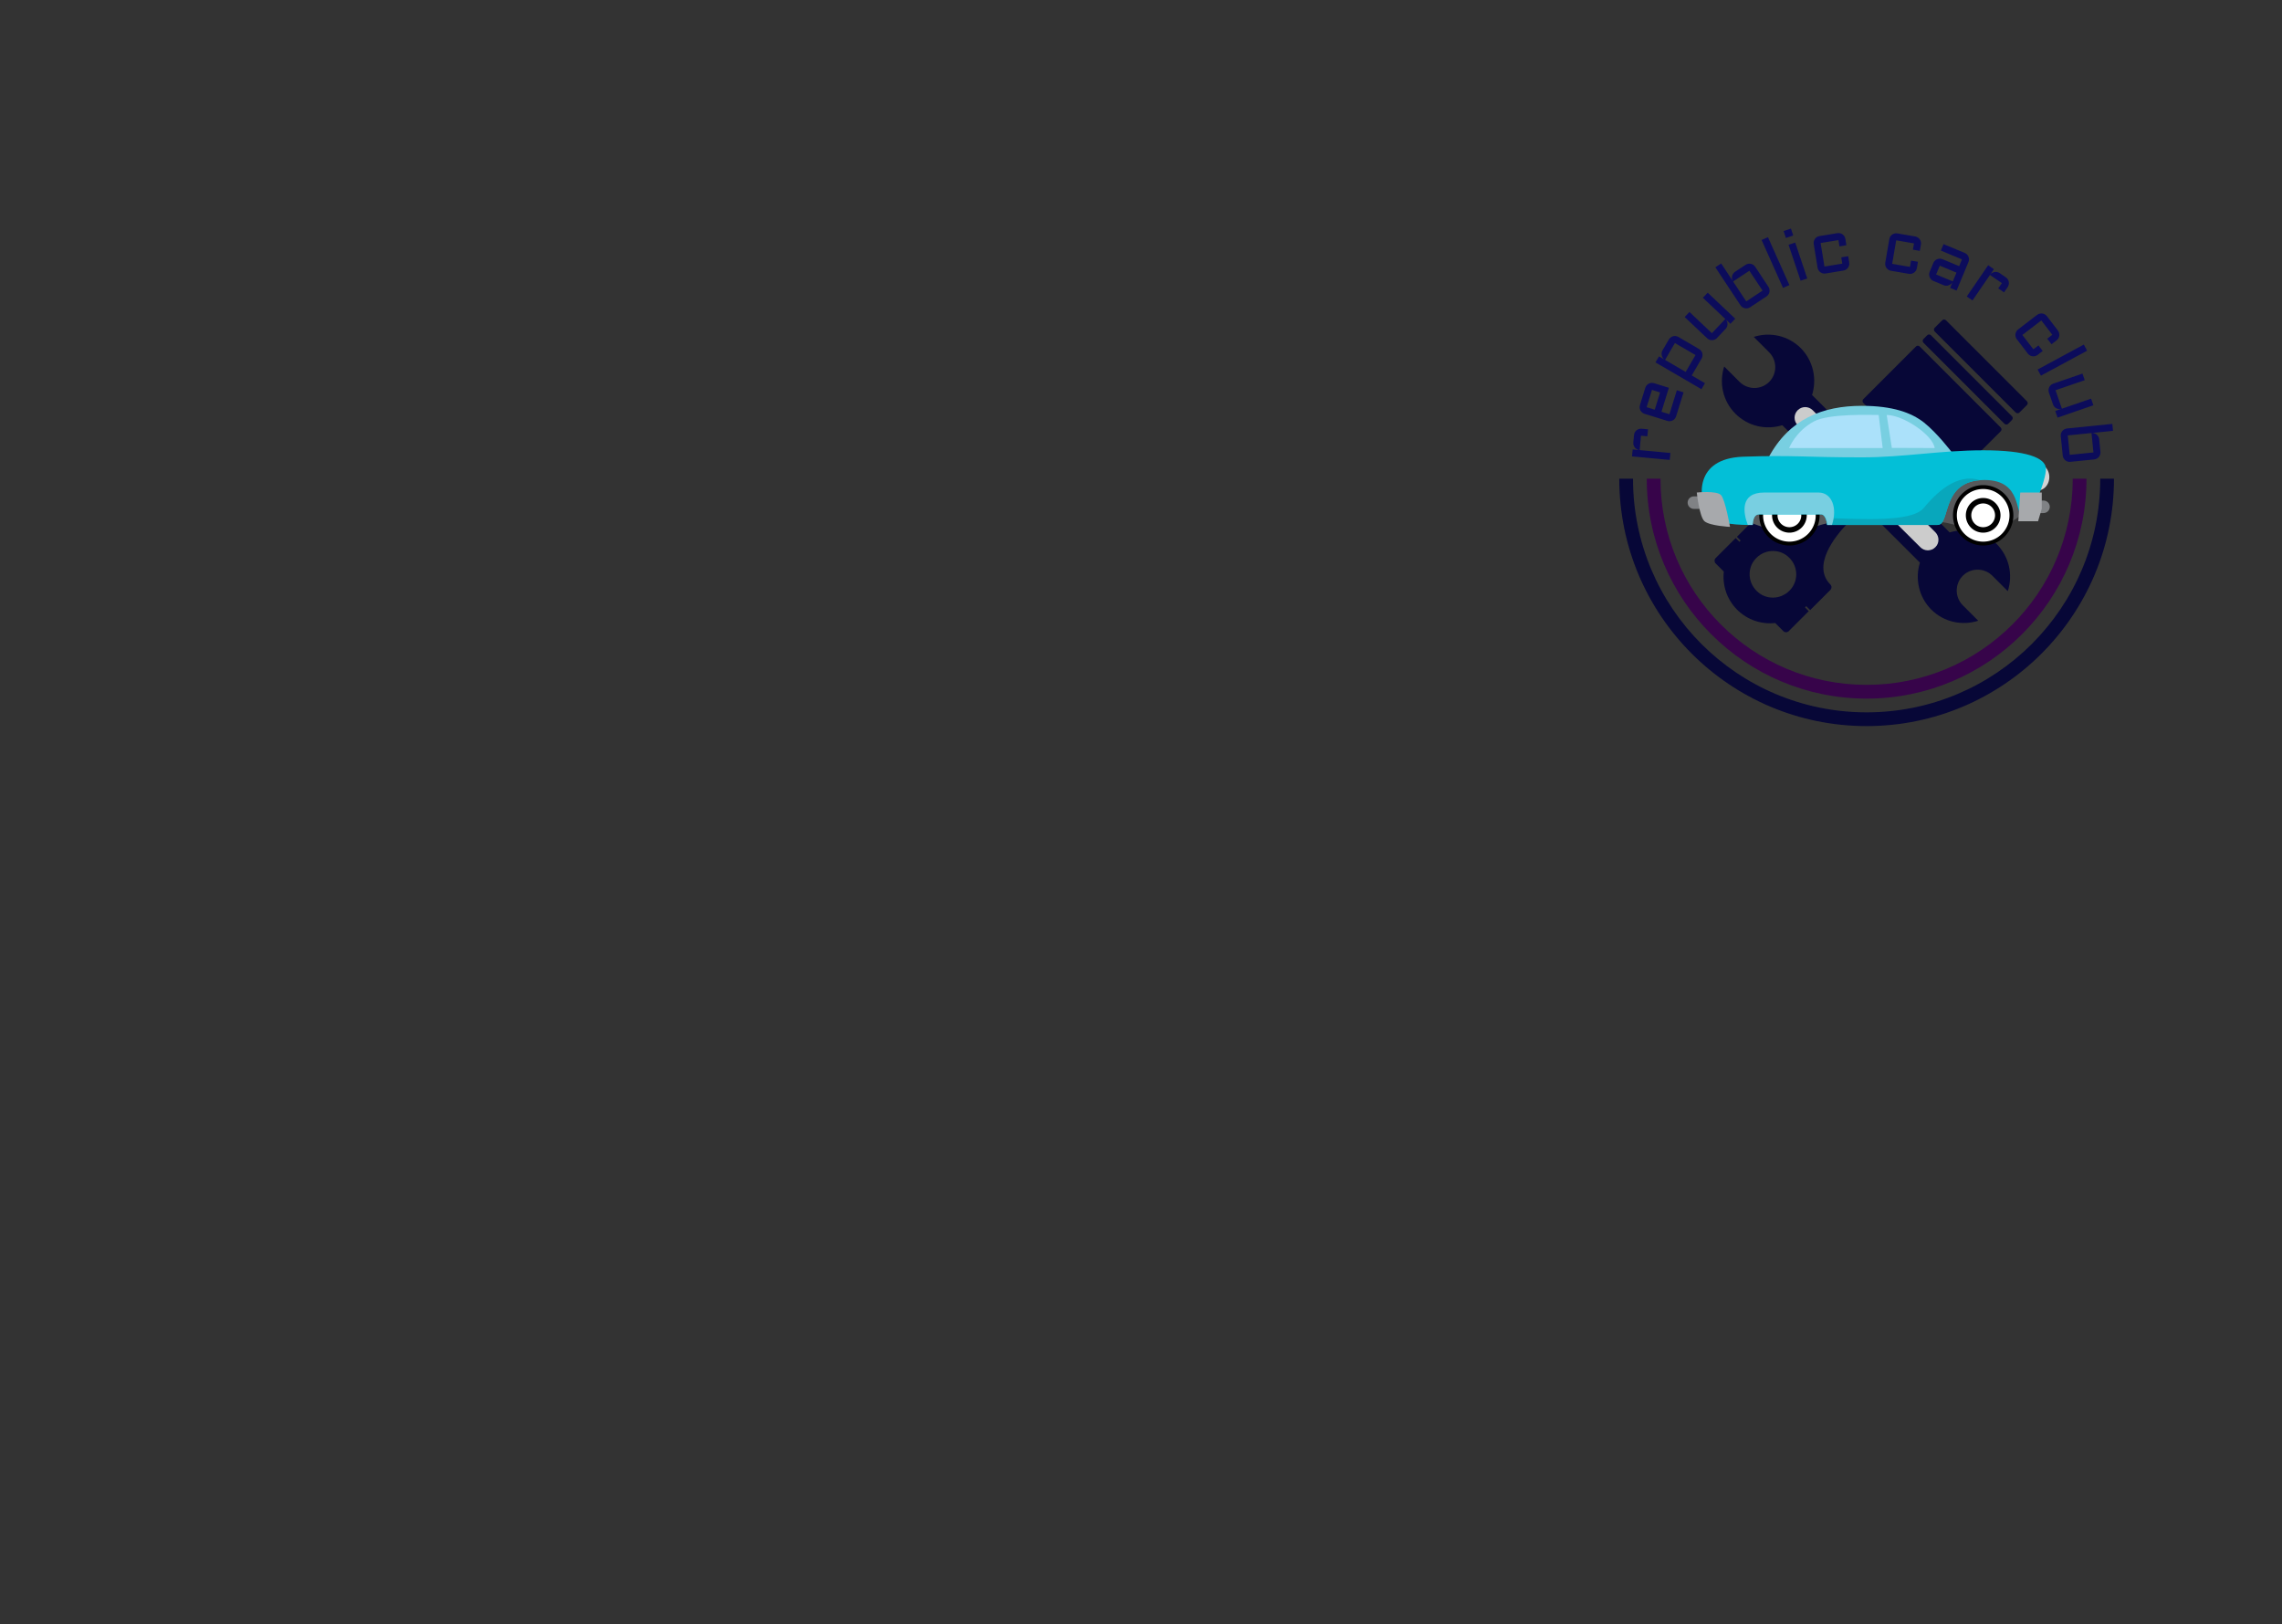 <?xml version="1.0" encoding="utf-8"?>
<svg id="master-artboard" viewBox="0 0 1096 780" version="1.1" xmlns="http://www.w3.org/2000/svg" x="0px" y="0px" style="enable-background:new 0 0 1096 780;" width="1096px" height="780px"><rect x="0" y="0" width="1096" height="780" fill="#333333" stroke="none"/><defs><style id="ee-google-fonts">@import url(https://fonts.googleapis.com/css?family=Aldrich:400);</style></defs>

<g transform="matrix(1, 0, 0, 1, 0, -7.105427357601002e-15)">
		<path class="st0" d="M869.4,293l9.7-9.7c0.7-0.7,0.7-1.9,0-2.6c-8.9-8.9,1.9-22.9,8.4-29.5l42.2-42.2c3.2-3.2,3.2-8.3,0-11.5&#10;&#9;&#9;&#9;c-3.2-3.2-8.3-3.2-11.5,0l-42.2,42.2c-6.5,6.5-20.6,17.3-29.5,8.4c-0.7-0.7-1.9-0.7-2.6,0l-9.7,9.7l1.8,1.8l-0.6,0.6l-1.8-1.8&#10;&#9;&#9;&#9;l-9.6,9.6c-0.7,0.7-0.7,1.9,0,2.6l3.9,3.9c-0.7,6.5,1.4,13.3,6.4,18.3c5,5,11.8,7.1,18.3,6.4l3.9,3.9c0.7,0.7,1.9,0.7,2.6,0&#10;&#9;&#9;&#9;l9.6-9.6l-1.8-1.8l0.6-0.6L869.4,293z M843.6,283.7c-4.4-4.4-4.4-11.5,0-15.8c4.4-4.4,11.5-4.4,15.8,0c4.4,4.4,4.4,11.5,0,15.8&#10;&#9;&#9;&#9;C855,288.1,847.9,288.1,843.6,283.7z" style="fill: rgb(7, 7, 55);"/>
		<path class="st1" d="M973.5,192.7l-38.9-38.9c-0.5-0.5-1.3-0.5-1.8,0l-3.6,3.6c-0.5,0.5-0.5,1.3,0,1.8l38.9,38.9&#10;&#9;&#9;&#9;c0.5,0.5,1.3,0.5,1.8,0l3.6-3.6C974,194,974,193.2,973.5,192.7z M960.9,205.3l-38.9-38.9c-0.5-0.5-1.3-0.5-1.8,0l-25.3,25.3&#10;&#9;&#9;&#9;c-0.5,0.5-0.5,1.3,0,1.8l38.9,38.9c0.5,0.5,1.3,0.5,1.8,0l25.3-25.3C961.4,206.7,961.4,205.8,960.9,205.3z M966.3,199.9L927.4,161&#10;&#9;&#9;&#9;c-0.5-0.5-1.3-0.5-1.8,0l-1.8,1.8c-0.5,0.5-0.5,1.3,0,1.8l38.9,38.9c0.5,0.5,1.3,0.5,1.8,0l1.8-1.8&#10;&#9;&#9;&#9;C966.8,201.2,966.8,200.4,966.3,199.9z" style="fill: rgb(7, 7, 55);"/>
		<path d="M 931.5 203.3 A 7.5 7.5 0 0 1 924 210.8 A 7.5 7.5 0 0 1 916.5 203.3 A 7.5 7.5 0 0 1 924 195.8 A 7.5 7.5 0 0 1 931.5 203.3 Z" class="st2" style="fill: rgb(7, 7, 55);"/>
	</g><path id="SVGID_x5F_1_x5F_" class="st3" d="M802.1,223.7c0-52.1,42.2-94.3,94.3-94.3c52.1,0,94.3,42.2,94.3,94.3" style="fill: none;" transform="matrix(1, 0, 0, 1, 0, -7.105427357601002e-15)"/><path d="M 787.492 216.157 L 802.257 217.54 L 801.945 220.875 L 783.824 219.178 L 784.137 215.842 L 787.333 216.142 C 786.897 216.074 786.492 215.932 786.117 215.716 C 785.742 215.501 785.423 215.226 785.16 214.894 C 784.896 214.567 784.703 214.198 784.581 213.785 C 784.452 213.371 784.409 212.938 784.451 212.487 L 784.784 208.933 C 784.828 208.468 784.955 208.041 785.165 207.652 C 785.382 207.271 785.654 206.938 785.982 206.654 C 786.309 206.377 786.687 206.171 787.114 206.037 C 787.543 205.897 787.989 205.848 788.454 205.892 L 791.51 206.178 L 791.196 209.533 L 788.139 209.247 L 787.492 216.157 ZM 801.527 186.233 L 797.965 197.745 L 801.796 198.93 L 805.357 187.418 L 808.577 188.414 L 805.015 199.926 C 804.881 200.359 804.67 200.747 804.382 201.091 C 804.09 201.426 803.757 201.693 803.381 201.891 C 802.998 202.093 802.586 202.217 802.146 202.262 C 801.698 202.312 801.251 202.268 800.805 202.13 L 789.857 198.743 C 789.412 198.605 789.018 198.389 788.676 198.095 C 788.333 197.807 788.063 197.472 787.867 197.091 C 787.669 196.715 787.544 196.307 787.492 195.865 C 787.449 195.419 787.494 194.979 787.628 194.546 L 790.194 186.254 C 790.332 185.808 790.545 185.414 790.832 185.07 C 791.127 184.728 791.461 184.459 791.837 184.261 C 792.212 184.063 792.623 183.939 793.072 183.889 C 793.518 183.846 793.964 183.893 794.409 184.031 L 801.527 186.233 M 790.848 195.542 L 794.745 196.748 L 797.311 188.456 L 793.413 187.25 L 790.848 195.542 ZM 816.02 167.605 C 816.423 167.84 816.759 168.136 817.029 168.494 C 817.29 168.855 817.477 169.242 817.591 169.655 C 817.699 170.066 817.727 170.495 817.674 170.942 C 817.619 171.381 817.472 171.805 817.234 172.214 L 812.51 180.317 L 818.859 184.019 L 817.172 186.913 L 795.099 174.045 L 796.786 171.151 L 799.447 172.702 C 799.09 172.455 798.798 172.154 798.573 171.799 C 798.354 171.447 798.199 171.071 798.108 170.671 C 798.014 170.277 797.996 169.869 798.056 169.449 C 798.116 169.028 798.259 168.625 798.484 168.239 L 801.51 163.047 C 801.749 162.638 802.045 162.302 802.4 162.038 C 802.764 161.771 803.151 161.584 803.561 161.476 C 803.971 161.368 804.4 161.34 804.848 161.393 C 805.292 161.451 805.716 161.598 806.119 161.833 L 816.02 167.605 M 814.322 170.516 L 804.422 164.745 L 799.698 172.848 L 809.598 178.62 L 814.322 170.516 ZM 809.116 152.25 L 811.418 149.816 L 822.192 160.006 L 828.637 153.191 L 817.863 143.001 L 820.178 140.553 L 833.401 153.058 L 831.086 155.507 L 828.848 153.39 C 829.135 153.708 829.348 154.065 829.486 154.462 C 829.625 154.859 829.693 155.263 829.69 155.673 C 829.687 156.083 829.611 156.484 829.462 156.875 C 829.308 157.271 829.084 157.623 828.791 157.933 L 824.641 162.322 C 824.329 162.651 823.968 162.906 823.558 163.088 C 823.148 163.259 822.731 163.351 822.307 163.363 C 821.873 163.375 821.449 163.304 821.035 163.151 C 820.611 162.998 820.229 162.761 819.89 162.44 L 809.116 152.25 ZM 849.329 137.715 C 849.586 138.104 849.756 138.519 849.839 138.959 C 849.913 139.398 849.91 139.828 849.828 140.249 C 849.743 140.665 849.578 141.061 849.333 141.439 C 849.089 141.808 848.769 142.123 848.375 142.384 L 840.548 147.555 C 840.17 147.805 839.761 147.971 839.32 148.054 C 838.882 148.128 838.455 148.123 838.039 148.038 C 837.614 147.951 837.217 147.786 836.848 147.542 C 836.47 147.296 836.153 146.979 835.896 146.59 L 823.857 128.367 L 826.652 126.521 L 832.285 135.048 C 832.065 134.666 831.922 134.261 831.855 133.834 C 831.788 133.407 831.802 132.986 831.896 132.572 C 831.985 132.162 832.152 131.78 832.397 131.426 C 832.639 131.066 832.949 130.762 833.328 130.512 L 838.342 127.199 C 838.737 126.938 839.152 126.768 839.587 126.688 C 840.031 126.611 840.461 126.614 840.876 126.699 C 841.292 126.784 841.689 126.949 842.067 127.195 C 842.439 127.444 842.754 127.764 843.011 128.153 L 849.329 137.715 M 832.373 135.181 L 838.691 144.743 L 846.517 139.572 L 840.2 130.011 L 832.373 135.181 ZM 849.115 113.897 L 859.416 136.906 L 856.358 138.275 L 846.057 115.266 L 849.115 113.897 ZM 862.206 116.478 L 867.99 133.735 L 864.795 134.806 L 859.011 117.549 L 862.206 116.478 M 856.622 110.957 L 860.14 109.778 L 861.255 113.106 L 857.738 114.285 L 856.622 110.957 ZM 874.404 116.7 L 876.249 128.011 L 884.816 126.613 L 884.321 123.583 L 887.647 123.04 L 888.142 126.07 C 888.217 126.531 888.202 126.979 888.098 127.415 C 887.986 127.845 887.806 128.236 887.559 128.587 C 887.312 128.931 886.998 129.225 886.619 129.47 C 886.239 129.707 885.819 129.864 885.358 129.939 L 876.792 131.337 C 876.344 131.41 875.903 131.394 875.467 131.289 C 875.036 131.177 874.649 130.997 874.305 130.749 C 873.953 130.496 873.658 130.183 873.422 129.809 C 873.178 129.43 873.018 129.011 872.943 128.55 L 871.097 117.24 C 871.022 116.779 871.04 116.33 871.151 115.893 C 871.256 115.457 871.435 115.067 871.69 114.721 C 871.937 114.377 872.247 114.083 872.62 113.84 C 873 113.602 873.413 113.447 873.861 113.374 L 882.428 111.976 C 882.888 111.901 883.336 111.916 883.772 112.02 C 884.209 112.131 884.6 112.311 884.944 112.559 C 885.289 112.806 885.583 113.12 885.827 113.499 C 886.065 113.879 886.221 114.299 886.296 114.76 L 886.791 117.79 L 883.465 118.332 L 882.97 115.302 L 874.404 116.7 ZM 910.701 115.412 L 908.763 126.707 L 917.318 128.175 L 917.837 125.149 L 921.159 125.719 L 920.639 128.745 C 920.56 129.205 920.4 129.624 920.16 130.002 C 919.914 130.373 919.617 130.683 919.269 130.935 C 918.923 131.18 918.531 131.356 918.093 131.464 C 917.656 131.565 917.208 131.576 916.748 131.497 L 908.193 130.028 C 907.746 129.952 907.334 129.793 906.956 129.552 C 906.585 129.306 906.278 129.01 906.033 128.663 C 905.782 128.309 905.606 127.917 905.504 127.487 C 905.396 127.049 905.382 126.6 905.461 126.14 L 907.4 114.845 C 907.479 114.385 907.642 113.967 907.889 113.59 C 908.13 113.212 908.427 112.901 908.78 112.657 C 909.126 112.412 909.515 112.236 909.946 112.127 C 910.383 112.026 910.825 112.014 911.272 112.091 L 919.826 113.559 C 920.286 113.638 920.705 113.798 921.083 114.038 C 921.46 114.286 921.771 114.583 922.016 114.929 C 922.261 115.275 922.437 115.668 922.545 116.105 C 922.646 116.542 922.657 116.99 922.578 117.45 L 922.058 120.476 L 918.737 119.906 L 919.256 116.88 L 910.701 115.412 ZM 928.544 126.296 C 928.723 125.865 928.973 125.499 929.293 125.199 C 929.609 124.89 929.967 124.653 930.368 124.488 C 930.763 124.32 931.183 124.231 931.627 124.221 C 932.076 124.219 932.509 124.306 932.927 124.48 L 940.942 127.812 L 942.294 124.562 L 932.155 120.346 L 933.449 117.235 L 943.588 121.45 C 944.018 121.63 944.391 121.878 944.707 122.197 C 945.019 122.522 945.256 122.881 945.418 123.273 C 945.58 123.665 945.665 124.087 945.672 124.537 C 945.674 124.985 945.585 125.425 945.405 125.856 L 939.712 139.549 L 936.6 138.255 L 937.782 135.411 C 937.588 135.793 937.33 136.118 937.008 136.389 C 936.686 136.659 936.333 136.866 935.948 137.01 C 935.564 137.153 935.159 137.223 934.734 137.22 C 934.316 137.219 933.907 137.136 933.507 136.969 L 928.585 134.923 C 928.167 134.749 927.8 134.502 927.485 134.184 C 927.178 133.861 926.944 133.504 926.782 133.112 C 926.617 132.711 926.532 132.289 926.528 131.847 C 926.521 131.397 926.607 130.956 926.786 130.525 L 928.544 126.296 M 929.879 131.811 L 937.894 135.144 L 939.652 130.915 L 931.637 127.582 L 929.879 131.811 ZM 955.738 132.046 L 947.357 144.281 L 944.593 142.388 L 954.879 127.373 L 957.642 129.266 L 955.828 131.914 C 956.099 131.566 956.42 131.281 956.79 131.058 C 957.161 130.836 957.556 130.69 957.975 130.621 C 958.388 130.549 958.805 130.559 959.225 130.653 C 959.65 130.742 960.049 130.914 960.423 131.171 L 963.368 133.188 C 963.753 133.452 964.064 133.77 964.302 134.143 C 964.53 134.517 964.689 134.917 964.778 135.342 C 964.861 135.762 964.858 136.192 964.767 136.631 C 964.682 137.074 964.508 137.488 964.244 137.873 L 962.509 140.406 L 959.729 138.501 L 961.464 135.968 L 955.738 132.046 ZM 980.407 153.887 L 971.312 160.86 L 976.593 167.748 L 979.03 165.88 L 981.08 168.555 L 978.644 170.423 C 978.273 170.707 977.871 170.906 977.438 171.02 C 977.006 171.124 976.577 171.151 976.151 171.099 C 975.73 171.044 975.323 170.907 974.928 170.688 C 974.539 170.466 974.203 170.169 973.919 169.799 L 968.638 162.91 C 968.362 162.551 968.167 162.154 968.053 161.721 C 967.948 161.288 967.924 160.862 967.979 160.441 C 968.036 160.011 968.173 159.604 968.39 159.219 C 968.609 158.824 968.903 158.485 969.274 158.201 L 978.368 151.229 C 978.739 150.945 979.143 150.748 979.58 150.64 C 980.014 150.526 980.443 150.499 980.867 150.56 C 981.288 150.616 981.693 150.75 982.084 150.963 C 982.473 151.186 982.805 151.477 983.081 151.837 L 988.362 158.725 C 988.646 159.096 988.845 159.497 988.959 159.931 C 989.068 160.368 989.094 160.798 989.039 161.218 C 988.983 161.639 988.846 162.046 988.628 162.441 C 988.405 162.83 988.109 163.166 987.738 163.45 L 985.302 165.318 L 983.251 162.644 L 985.688 160.776 L 980.407 153.887 ZM 1002.404 168.428 L 980.222 180.407 L 978.63 177.46 L 1000.812 165.48 L 1002.404 168.428 ZM 1000.163 179.412 L 1001.254 182.579 L 987.233 187.41 L 990.288 196.278 L 1004.31 191.448 L 1005.407 194.634 L 988.2 200.562 L 987.102 197.376 L 990.014 196.373 C 989.6 196.48 989.185 196.503 988.769 196.442 C 988.353 196.381 987.964 196.254 987.601 196.061 C 987.239 195.869 986.919 195.616 986.642 195.303 C 986.362 194.983 986.153 194.621 986.014 194.218 L 984.047 188.507 C 983.899 188.079 983.84 187.641 983.869 187.193 C 983.907 186.75 984.019 186.338 984.205 185.957 C 984.395 185.567 984.654 185.224 984.982 184.927 C 985.314 184.623 985.701 184.394 986.142 184.242 L 1000.163 179.412 ZM 994.38 221.788 C 993.916 221.835 993.469 221.793 993.041 221.662 C 992.618 221.524 992.239 221.321 991.904 221.053 C 991.575 220.784 991.301 220.454 991.08 220.06 C 990.867 219.673 990.737 219.244 990.689 218.773 L 989.748 209.44 C 989.703 208.989 989.745 208.55 989.876 208.121 C 990.015 207.698 990.218 207.323 990.486 206.994 C 990.761 206.658 991.091 206.384 991.479 206.17 C 991.872 205.95 992.301 205.816 992.765 205.769 L 1014.495 203.578 L 1014.831 206.911 L 1004.662 207.937 C 1005.103 207.919 1005.528 207.98 1005.937 208.12 C 1006.347 208.259 1006.713 208.467 1007.035 208.743 C 1007.357 209.012 1007.618 209.337 1007.817 209.719 C 1008.023 210.1 1008.149 210.517 1008.194 210.968 L 1008.797 216.947 C 1008.845 217.418 1008.803 217.865 1008.671 218.287 C 1008.533 218.716 1008.33 219.095 1008.062 219.424 C 1007.794 219.752 1007.463 220.027 1007.07 220.247 C 1006.676 220.461 1006.247 220.592 1005.782 220.638 L 994.38 221.788 M 1004.503 207.953 L 993.101 209.102 L 994.042 218.435 L 1005.444 217.285 L 1004.503 207.953 Z" transform="matrix(1, 0, 0, 1, 0, -7.105427357601002e-15)" style="white-space: pre; fill: rgb(12, 12, 91);"/><path class="st0" d="M1008.7,229.9c0,62-50.2,112.2-112.2,112.2c-62,0-112.2-50.2-112.2-112.2h-6.6c0,65.6,53.2,118.8,118.8,118.8&#10;&#9;&#9;c65.6,0,118.8-53.2,118.8-118.8H1008.7z" style="fill: rgb(7, 7, 55);" transform="matrix(1, 0, 0, 1, 0, -7.105427357601002e-15)"/><path class="st0" d="M995.5,229.9c0,54.7-44.3,99-99,99c-54.7,0-99-44.3-99-99h-6.6c0,58.3,47.3,105.6,105.6,105.6&#10;&#9;&#9;c58.3,0,105.6-47.3,105.6-105.6H995.5z" style="fill: rgb(55, 4, 74);" transform="matrix(1, 0, 0, 1, 0, -7.105427357601002e-15)"/><path class="st2" d="M922.1,270.2c-2.4,7.7-0.6,16.4,5.4,22.5c6.1,6.1,14.9,7.9,22.6,5.4c-4.6-4.6-5.7-5.7-7.4-7.4&#10;&#9;&#9;&#9;c-3.9-3.9-3.9-10.3,0-14.2c3.9-3.9,10.3-3.9,14.2,0c1.8,1.8,3,3,7.4,7.4c2.5-7.7,0.8-16.5-5.4-22.7c-6.1-6.1-14.8-7.9-22.5-5.5&#10;&#9;&#9;&#9;l-66.1-66c2.4-7.7,0.6-16.4-5.4-22.5c-6.1-6.1-14.9-7.9-22.6-5.4c4.6,4.6,5.7,5.7,7.4,7.4c3.9,3.9,3.9,10.3,0,14.2&#10;&#9;&#9;&#9;c-3.9,3.9-10.3,3.9-14.2,0c-1.8-1.8-3-3-7.4-7.4c-2.5,7.7-0.8,16.5,5.4,22.7c6.1,6.1,14.8,7.9,22.5,5.5L922.1,270.2z" style="fill: rgb(7, 7, 55);" transform="matrix(1, 0, 0, 1, 0, -1.4210854715202004e-14)"/><path class="st1" d="M929.5,255.6c-2-2-58.9-58.6-58.9-58.6c-2-2-5.2-2-7.2,0c-2,2-2,5.2,0,7.2c2,2,58.9,58.6,58.9,58.6&#10;&#9;&#9;&#9;c2,2,5.2,2,7.2,0C931.5,260.9,931.5,257.6,929.5,255.6z" style="fill: rgb(204, 204, 204);" transform="matrix(1, 0, 0, 1, 0, -1.4210854715202004e-14)"/>

<linearGradient id="SVGID_2_" gradientUnits="userSpaceOnUse" x1="539.024" y1="329.057" x2="539.024" y2="149.151">
		<stop offset="0" style="stop-color:#B3B3B3"/>
		<stop offset="6.312016e-02" style="stop-color:#C0C0C0"/>
		<stop offset="0.166" style="stop-color:#CECECE"/>
		<stop offset="0.291" style="stop-color:#D6D6D6"/>
		<stop offset="0.5" style="stop-color:#D9D9D9"/>
		<stop offset="0.709" style="stop-color:#D6D6D6"/>
		<stop offset="0.834" style="stop-color:#CECECE"/>
		<stop offset="0.937" style="stop-color:#C0C0C0"/>
		<stop offset="1" style="stop-color:#B3B3B3"/>
	</linearGradient><linearGradient id="SVGID_3_" gradientUnits="userSpaceOnUse" x1="539.024" y1="271.21" x2="539.024" y2="157.168">
		<stop offset="0" style="stop-color:#790000"/>
		<stop offset="6.751239e-03" style="stop-color:#7C0000"/>
		<stop offset="9.040195e-02" style="stop-color:#9C0A0E"/>
		<stop offset="0.175" style="stop-color:#B81319"/>
		<stop offset="0.258" style="stop-color:#CE181F"/>
		<stop offset="0.341" style="stop-color:#DE1A22"/>
		<stop offset="0.422" style="stop-color:#E81C23"/>
		<stop offset="0.5" style="stop-color:#ED1C24"/>
		<stop offset="0.578" style="stop-color:#E81C23"/>
		<stop offset="0.659" style="stop-color:#DE1A22"/>
		<stop offset="0.742" style="stop-color:#CE181F"/>
		<stop offset="0.825" style="stop-color:#B81319"/>
		<stop offset="0.91" style="stop-color:#9C0A0E"/>
		<stop offset="0.993" style="stop-color:#7C0000"/>
		<stop offset="1" style="stop-color:#790000"/>
	</linearGradient><linearGradient id="SVGID_4_" gradientUnits="userSpaceOnUse" x1="539.024" y1="321.041" x2="539.024" y2="271.21">
		<stop offset="0" style="stop-color:#000000"/>
		<stop offset="3.238863e-02" style="stop-color:#181818"/>
		<stop offset="8.444095e-02" style="stop-color:#383838"/>
		<stop offset="0.141" style="stop-color:#525252"/>
		<stop offset="0.203" style="stop-color:#666666"/>
		<stop offset="0.273" style="stop-color:#757575"/>
		<stop offset="0.358" style="stop-color:#7D7D7D"/>
		<stop offset="0.5" style="stop-color:#808080"/>
		<stop offset="0.641" style="stop-color:#7D7D7D"/>
		<stop offset="0.727" style="stop-color:#757575"/>
		<stop offset="0.797" style="stop-color:#666666"/>
		<stop offset="0.859" style="stop-color:#525252"/>
		<stop offset="0.916" style="stop-color:#383838"/>
		<stop offset="0.968" style="stop-color:#181818"/>
		<stop offset="1" style="stop-color:#000000"/>
	</linearGradient>

<g transform="matrix(0.771, 0, 0, 0.771, 754.87, 47.711)">
		<path class="st8" d="M107.6,263.1c5.3,0,16.2,6.7,27.9,6.7c11.7,0,17.8-6.7,33.8-6.7c16,0,51.8,0,58.5,0c6.7,0,19.7,5,28.6,5&#10;&#9;&#9;&#9;c8.9,0,24-6.7,26.3-13.1c2.4-6.4,28.9-31.9-37.1-23.3c-66,8.6-136.5,6.2-136.5,6.2L107.6,263.1z" style="fill: rgb(88, 89, 91);"/>
		<g>
			<path d="M 154.4 259.1 A 18.8 18.8 0 0 1 135.6 277.9 A 18.8 18.8 0 0 1 116.8 259.1 A 18.8 18.8 0 0 1 135.6 240.3 A 18.8 18.8 0 0 1 154.4 259.1 Z"/>
			<path d="M 152 259.1 A 16.4 16.4 0 0 1 135.6 275.5 A 16.4 16.4 0 0 1 119.2 259.1 A 16.4 16.4 0 0 1 135.6 242.7 A 16.4 16.4 0 0 1 152 259.1 Z" class="st20" style="fill: rgb(255, 255, 255);"/>
			<path d="M 146.4 259.1 A 10.8 10.8 0 0 1 135.6 269.9 A 10.8 10.8 0 0 1 124.8 259.1 A 10.8 10.8 0 0 1 135.6 248.3 A 10.8 10.8 0 0 1 146.4 259.1 Z"/>
			<path d="M 143 259.1 A 7.4 7.4 0 0 1 135.6 266.5 A 7.4 7.4 0 0 1 128.2 259.1 A 7.4 7.4 0 0 1 135.6 251.7 A 7.4 7.4 0 0 1 143 259.1 Z" class="st20" style="fill: rgb(255, 255, 255);"/>
		</g>
		<g>
			<path d="M 275.1 259.1 A 18.8 18.8 0 0 1 256.3 277.9 A 18.8 18.8 0 0 1 237.5 259.1 A 18.8 18.8 0 0 1 256.3 240.3 A 18.8 18.8 0 0 1 275.1 259.1 Z"/>
			<path d="M 272.7 259.1 A 16.4 16.4 0 0 1 256.3 275.5 A 16.4 16.4 0 0 1 239.9 259.1 A 16.4 16.4 0 0 1 256.3 242.7 A 16.4 16.4 0 0 1 272.7 259.1 Z" class="st20" style="fill: rgb(255, 255, 255);"/>
			<path d="M 267.1 259.1 A 10.8 10.8 0 0 1 256.3 269.9 A 10.8 10.8 0 0 1 245.5 259.1 A 10.8 10.8 0 0 1 256.3 248.3 A 10.8 10.8 0 0 1 267.1 259.1 Z"/>
			<path d="M 263.7 259.1 A 7.4 7.4 0 0 1 256.3 266.5 A 7.4 7.4 0 0 1 248.9 259.1 A 7.4 7.4 0 0 1 256.3 251.7 A 7.4 7.4 0 0 1 263.7 259.1 Z" class="st20" style="fill: rgb(255, 255, 255);"/>
		</g>
		<path class="st24" d="M76.1,247.3c-2.1,0-3.9,1.7-3.9,3.9c0,2.1,1.7,3.9,3.9,3.9h6.3v-7.8H76.1z" style="fill: rgb(128, 130, 133);"/>
		<path class="st24" d="M293.9,257.7c2.1,0,3.9-1.7,3.9-3.9c0-2.1-1.7-3.9-3.9-3.9h-6.3v7.8H293.9z" style="fill: rgb(128, 130, 133);"/>
		<path d="M 297.5 235.3 A 7.2 8.3 0 0 1 290.3 243.6 A 7.2 8.3 0 0 1 283.1 235.3 A 7.2 8.3 0 0 1 290.3 227 A 7.2 8.3 0 0 1 297.5 235.3 Z" class="st15" style="fill: rgb(209, 211, 212);"/>
		<path class="st25" d="M236.9,220c0,0-9.2-12.2-17.6-18.8c-7.7-6-19.3-10.3-38.6-10.3c-24.3,0-45.2,8.1-58.1,32.2&#10;&#9;&#9;&#9;c0,0,28.8,1.4,60.2,1.4C200.6,224.6,236.9,220,236.9,220z" style="fill: rgb(120, 207, 225);"/>
		<path class="st26" d="M180.7,223c26.1,0,49.2-4.4,75.7-4.4c26.5,0,38.8,4.6,39,11.4c0.2,6.8-8.5,29.7-14.1,29.7&#10;&#9;&#9;&#9;c-5.6,0,0-22.6-24.1-22.6c-27.8,0-20.8,28-29.4,28h-68.7c0,0-0.6-6.6-3.9-6.6c-3.3,0-34.3,0-38.5,0s-4,6.6-4,6.6&#10;&#9;&#9;&#9;c-5.2,0-24.7,0.4-28.8-7.7c-4.6-9.1-7.8-33.6,22.7-34.8C138.2,221.5,145,223,180.7,223z" style="fill: rgb(3, 191, 215);"/>
		<path class="st27" d="M159.1,265.1h68.7c8.3,0,2.1-25.9,26.4-27.9c-14.4-4.7-27.6,8.4-34.9,17.3c-7.4,9-38.2,6.9-61.3,6.3&#10;&#9;&#9;&#9;C158.9,262.7,159.1,265.1,159.1,265.1z" style="fill: rgb(8, 167, 188);"/>
		<path class="st25" d="M162.1,265.1c3.5-10.4,0.1-20.2-8.4-20.2c-9.8,0-16,0-33.8,0c-15.4,0-13,13-10.2,20.2c1.3,0,2.3,0,3.1,0&#10;&#9;&#9;&#9;c0,0-0.2-6.6,4-6.6s35.2,0,38.5,0c3.3,0,3.9,6.6,3.9,6.6H162.1z" style="fill: rgb(120, 207, 225);"/>
		<path d="M 278.2 262.8 L 279.4 244.9 L 292.8 244.9 L 292.8 255 L 290.5 262.8 Z" class="st28" style="fill: rgb(167, 169, 172);"/>
		<path class="st28" d="M77.9,244.9c0,0,12.4-1.3,15.1,1.6c2.7,3,5.6,19.8,5.6,19.8s-12.5-0.6-15.9-3.5&#10;&#9;&#9;&#9;C79.5,260,77.9,244.9,77.9,244.9z" style="fill: rgb(167, 169, 172);"/>
		<path class="st29" d="M196.2,196.6c10.1,0,28.7,12.3,29.9,20.6l-26.7-0.1L196.2,196.6z" style="fill: rgb(171, 225, 250);"/>
		<path class="st29" d="M191.2,196.6c-4.8,0-31-1-40.3,4c-11.4,6.1-15.5,16.6-15.5,16.6h58.3L191.2,196.6z" style="fill: rgb(171, 225, 250);"/>
	</g>

<path d="M 721.288 485.152" style="fill: rgb(7, 7, 55); fill-opacity: 1; stroke: rgb(0, 0, 0); stroke-opacity: 1; stroke-width: 0; paint-order: fill;"/></svg>